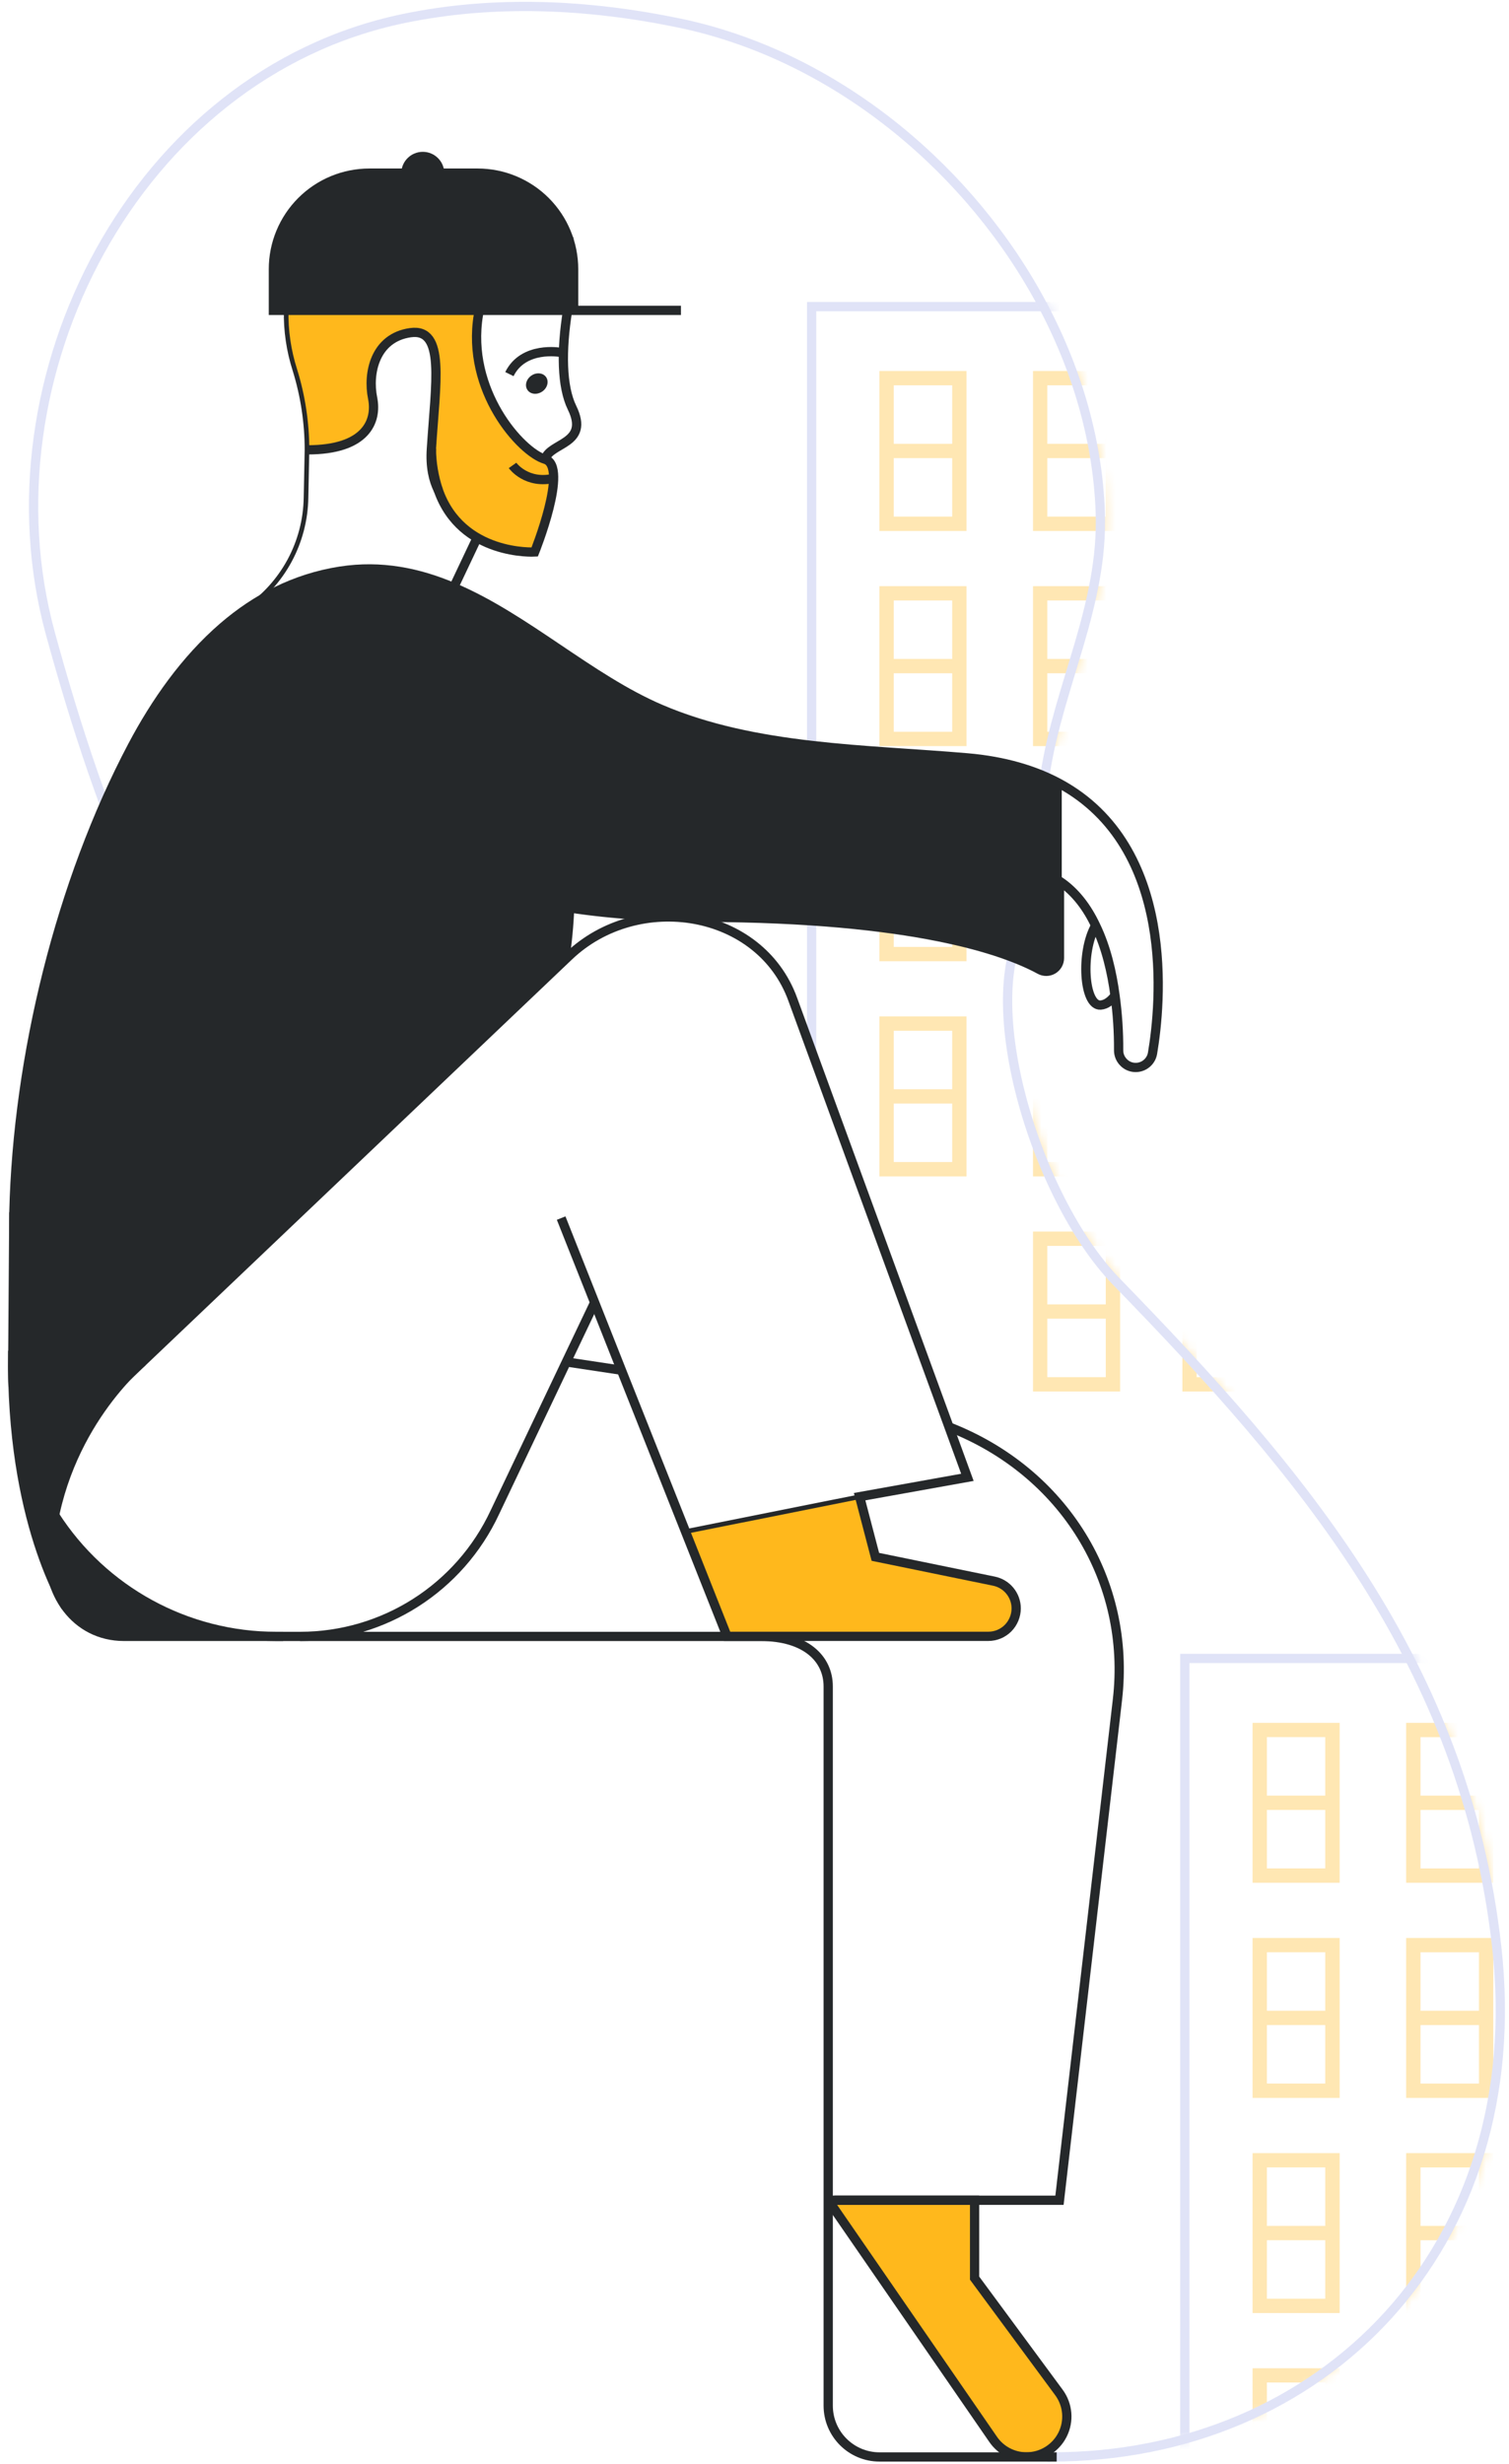 <svg id="sit-man" viewBox="0 0 163 266" fill="none" xmlns="http://www.w3.org/2000/svg">
    <mask id="mask0_2047:8548" style="mask-type:alpha" maskUnits="userSpaceOnUse" x="4" y="0" width="159" height="266">
    <path fill-rule="evenodd" clip-rule="evenodd" d="M16.479 173.469H83.444V265.253H114.14C115.057 265.129 113.226 265.403 114.14 265.253C143.446 265.3 165.922 242.694 162.262 210.184C158.822 179.566 141.253 159.007 121.178 138.362C112.329 129.266 105.688 107.054 111.791 99.008L113.437 83.858L113.49 83.534C115.004 73.832 119.788 65.342 119.444 55.328C119.15 46.999 116.58 38.864 112.497 31.62C104.4 17.27 90.059 5.807 73.912 2.464C64.139 0.444 53.92 -0.047 44.106 2.008C15.23 8.073 -1.517 40.763 6.036 68.382C8.794 78.492 12.072 88.503 16.491 98.014L16.479 173.469Z" fill="white"/>
    </mask>
    <g mask="url(#mask0_2047:8548)">
    <path d="M127.982 339.811V179.046H201.629V360.885" stroke="#E0E3F7"/>
    <path fill-rule="evenodd" clip-rule="evenodd" d="M135.302 193.858V203.266H144.71V185.999H135.302V193.858ZM136.849 187.542H143.152V193.857H136.849V187.542ZM143.152 195.401H136.849V201.716H143.152V195.401Z" fill="#FFE7B3"/>
    <path fill-rule="evenodd" clip-rule="evenodd" d="M151.89 193.858V203.266H161.298V185.999H151.89V193.858ZM153.442 187.546H159.757V193.858H153.442V187.546ZM159.757 195.404H153.442V201.719H159.757V195.404Z" fill="#FFE7B3"/>
    <path fill-rule="evenodd" clip-rule="evenodd" d="M135.302 217.084V226.492H144.71V209.229H135.302V217.084ZM136.849 210.769H143.152V217.084H136.849V210.769ZM143.152 218.628H136.849V224.943H143.152V218.628Z" fill="#FFE7B3"/>
    <path fill-rule="evenodd" clip-rule="evenodd" d="M151.89 217.084V226.492H161.298V209.229H151.89V217.084ZM153.442 210.772H159.757V217.084H153.442V210.772ZM159.757 218.631H153.442V224.946H159.757V218.631Z" fill="#FFE7B3"/>
    <path fill-rule="evenodd" clip-rule="evenodd" d="M135.302 240.31V249.718H144.71V232.454H135.302V240.31ZM136.849 233.994H143.152V240.309H136.849V233.994ZM143.152 241.856H136.849V248.172H143.152V241.856Z" fill="#FFE7B3"/>
    <path fill-rule="evenodd" clip-rule="evenodd" d="M151.89 240.31V249.718H161.298V232.454H151.89V240.31ZM153.442 233.998H159.757V240.31H153.442V233.998ZM159.757 241.859H153.442V248.174H159.757V241.859Z" fill="#FFE7B3"/>
    <path fill-rule="evenodd" clip-rule="evenodd" d="M135.302 263.535V272.943H144.71V255.68H135.302V263.535ZM136.849 257.22H143.152V263.535H136.849V257.22ZM143.152 265.079H136.849V271.394H143.152V265.079Z" fill="#FFE7B3"/>
    <path fill-rule="evenodd" clip-rule="evenodd" d="M151.89 263.535V272.943H161.298V255.68H151.89V263.535ZM153.442 257.226H159.757V263.536H153.442V257.226ZM159.757 265.085H153.442V271.4H159.757V265.085Z" fill="#FFE7B3"/>
    <path d="M87.674 113.522V33.105H161.318V179.052" stroke="#E0E3F7"/>
    <path fill-rule="evenodd" clip-rule="evenodd" d="M94.995 47.916V57.324H104.403V40.055H94.995V47.916ZM96.541 41.601H102.856V47.916H96.541V41.601ZM102.856 49.46H96.541V55.775H102.856V49.46Z" fill="#FFE7B3"/>
    <path fill-rule="evenodd" clip-rule="evenodd" d="M111.585 47.916V57.324H120.993V40.055H111.585V47.916ZM113.128 41.601H119.443V47.916H113.128V41.601ZM119.443 49.46H113.128V55.775H119.443V49.46Z" fill="#FFE7B3"/>
    <path fill-rule="evenodd" clip-rule="evenodd" d="M127.72 47.916V57.324H137.128V40.055H127.72V47.916ZM129.263 41.601H135.578V47.916H129.263V41.601ZM135.578 49.46H129.263V55.775H135.578V49.46Z" fill="#FFE7B3"/>
    <path fill-rule="evenodd" clip-rule="evenodd" d="M142.905 40.055V57.318H152.313V40.055H142.905ZM150.763 55.775H144.451V49.46H150.763V55.775ZM144.451 47.916H150.763V41.601H144.451V47.916Z" fill="#FFE7B3"/>
    <path fill-rule="evenodd" clip-rule="evenodd" d="M94.995 71.143V80.551H104.403V63.284H94.995V71.143ZM96.541 64.827H102.856V71.142H96.541V64.827ZM102.856 72.686H96.541V79.002H102.856V72.686Z" fill="#FFE7B3"/>
    <path fill-rule="evenodd" clip-rule="evenodd" d="M111.585 71.143V80.551H120.993V63.284H111.585V71.143ZM113.128 64.827H119.443V71.142H113.128V64.827ZM119.443 72.686H113.128V79.002H119.443V72.686Z" fill="#FFE7B3"/>
    <path fill-rule="evenodd" clip-rule="evenodd" d="M127.72 71.143V80.551H137.128V63.284H127.72V71.143ZM129.263 64.827H135.578V71.142H129.263V64.827ZM135.578 72.686H129.263V79.002H135.578V72.686Z" fill="#FFE7B3"/>
    <path fill-rule="evenodd" clip-rule="evenodd" d="M142.905 71.143V80.551H152.313V63.284H142.905V71.143ZM144.451 64.827H150.763V71.142H144.451V64.827ZM150.763 72.686H144.451V79.002H150.763V72.686Z" fill="#FFE7B3"/>
    <path fill-rule="evenodd" clip-rule="evenodd" d="M94.995 94.368V103.776H104.403V86.51H94.995V94.368ZM96.541 88.053H102.856V94.368H96.541V88.053ZM102.856 95.915H96.541V102.23H102.856V95.915Z" fill="#FFE7B3"/>
    <path fill-rule="evenodd" clip-rule="evenodd" d="M111.585 94.368V103.776H120.993V86.51H111.585V94.368ZM113.128 88.053H119.443V94.368H113.128V88.053ZM119.443 95.915H113.128V102.23H119.443V95.915Z" fill="#FFE7B3"/>
    <path fill-rule="evenodd" clip-rule="evenodd" d="M127.72 94.368V103.776H137.128V86.51H127.72V94.368ZM129.263 88.053H135.578V94.368H129.263V88.053ZM135.578 95.915H129.263V102.23H135.578V95.915Z" fill="#FFE7B3"/>
    <path fill-rule="evenodd" clip-rule="evenodd" d="M142.905 94.368V103.776H152.313V86.51H142.905V94.368ZM144.451 88.053H150.763V94.368H144.451V88.053ZM150.763 95.915H144.451V102.23H150.763V95.915Z" fill="#FFE7B3"/>
    <path fill-rule="evenodd" clip-rule="evenodd" d="M94.995 117.597V127.005H104.403V109.735H94.995V117.597ZM96.541 111.282H102.856V117.597H96.541V111.282ZM102.856 119.141H96.541V125.456H102.856V119.141Z" fill="#FFE7B3"/>
    <path fill-rule="evenodd" clip-rule="evenodd" d="M111.585 117.597V127.005H120.993V109.735H111.585V117.597ZM113.128 111.282H119.443V117.597H113.128V111.282ZM119.443 119.141H113.128V125.456H119.443V119.141Z" fill="#FFE7B3"/>
    <path fill-rule="evenodd" clip-rule="evenodd" d="M127.72 117.597V127.005H137.128V109.735H127.72V117.597ZM129.263 111.282H135.578V117.597H129.263V111.282ZM135.578 119.141H129.263V125.456H135.578V119.141Z" fill="#FFE7B3"/>
    <path fill-rule="evenodd" clip-rule="evenodd" d="M142.905 117.597V127.005H152.313V109.735H142.905V117.597ZM144.451 111.282H150.763V117.597H144.451V111.282ZM150.763 119.141H144.451V125.456H150.763V119.141Z" fill="#FFE7B3"/>
    <path fill-rule="evenodd" clip-rule="evenodd" d="M111.585 140.822V150.23H120.993V132.961H111.585V140.822ZM113.128 134.508H119.443V140.823H113.128V134.508ZM119.443 142.366H113.128V148.681H119.443V142.366Z" fill="#FFE7B3"/>
    <path fill-rule="evenodd" clip-rule="evenodd" d="M127.72 140.822V150.23H137.128V132.961H127.72V140.822ZM129.263 134.508H135.578V140.823H129.263V134.508ZM135.578 142.366H129.263V148.681H135.578V142.366Z" fill="#FFE7B3"/>
    <path fill-rule="evenodd" clip-rule="evenodd" d="M142.905 140.822V150.23H152.313V132.961H142.905V140.822ZM144.451 134.508H150.763V140.823H144.451V134.508ZM150.763 142.366H144.451V148.681H150.763V142.366Z" fill="#FFE7B3"/>
    </g>
    <path d="M15.891 98.014C11.481 88.494 8.203 78.484 5.436 68.373C-2.117 40.763 14.63 8.074 43.506 2.02C53.317 -0.038 63.539 0.456 73.312 2.476C89.456 5.807 103.8 17.27 111.899 31.62C115.983 38.852 118.564 46.999 118.85 55.328C119.194 65.342 114.41 73.835 112.896 83.534L112.843 83.858" stroke="#E0E3F7"/>
    <path d="M113.54 265.253C114.454 265.13 112.623 265.403 113.54 265.253C142.858 265.3 165.322 242.694 161.674 210.184C158.231 179.567 140.665 159.007 120.587 138.363C111.741 129.266 105.099 107.055 111.2 99.008" stroke="#E0E3F7"/>
    <path d="M1.341 147.845C1.341 148.468 1.361 149.091 1.379 149.703C1.738 160.637 4.334 167.825 5.901 171.221C5.388 169.771 5.211 168.224 5.383 166.696C5.494 165.659 5.657 164.629 5.874 163.609C7.106 157.886 9.901 152.616 13.947 148.386L13.986 148.35C14.524 147.792 14.938 147.415 15.162 147.215L15.262 147.113L15.365 147.03L60.961 103.651C61.245 101.783 61.426 99.902 61.502 98.015C63.795 98.364 66.306 98.629 69.055 98.808C71.216 98.941 73.541 99.017 76.014 99.026C98.743 99.102 108.507 102.613 112.293 104.682C112.735 104.926 113.272 104.918 113.706 104.662C114.14 104.406 114.406 103.94 114.407 103.436V84.588C111.761 83.162 108.498 82.171 104.455 81.821C93.539 80.877 81.547 80.939 71.313 76.553C63.669 73.275 56.769 66.73 48.969 63.425C45.147 61.811 41.148 60.979 36.73 61.661C31.782 62.435 27.616 64.646 24.087 67.677C24.041 67.712 24.002 67.762 23.955 67.797C19.924 71.302 16.741 75.862 14.277 80.527C6.506 95.21 1.879 114.067 1.473 130.875V131.063C1.473 131.819 1.455 132.565 1.455 133.312L1.341 147.845Z" fill="#25282A"/>
    <path d="M29.304 28.839V33.287H61.73V28.839C61.73 28.489 61.712 28.14 61.674 27.793C61.136 22.493 56.669 18.464 51.343 18.473H39.671C36.921 18.471 34.283 19.563 32.339 21.507C30.394 23.452 29.303 26.089 29.304 28.839H29.304Z" fill="#25282A"/>
    <path d="M74.044 165.339L78.536 176.661H106.76C107.558 176.661 108.322 176.344 108.886 175.779C109.448 175.211 109.765 174.444 109.768 173.645C109.764 172.221 108.763 170.994 107.369 170.705L94.553 168.079L92.854 161.582L74.044 165.339Z" fill="#FFB81C"/>
    <path d="M114.387 258.296L105.273 245.948V237.543H90.194C90.055 237.546 89.929 237.623 89.864 237.745C89.799 237.867 89.805 238.014 89.879 238.131L107.284 263.365C108.098 264.545 109.44 265.249 110.874 265.249C112.52 265.25 114.027 264.324 114.77 262.854C115.513 261.384 115.364 259.622 114.387 258.296Z" fill="#FFB81C"/>
    <path d="M31.855 39.94C32.716 42.733 33.155 45.639 33.157 48.563C39.531 48.563 40.731 45.455 40.24 43C39.693 40.272 40.513 36.465 44.318 35.918C48.122 35.371 47.049 41.365 46.596 48.439C46.608 49.961 46.859 51.471 47.34 52.914C48.055 55.091 49.553 56.926 51.544 58.062C53.443 59.113 55.586 59.644 57.756 59.599C57.756 59.599 61.475 50.347 58.88 49.583C56.283 48.818 50.315 42.18 51.674 34.001C51.703 33.821 51.732 33.663 51.771 33.501H30.911C30.864 35.685 31.183 37.861 31.855 39.94Z" fill="#FFB81C"/>
    <path d="M1.494 130.883V131.071C1.494 131.827 1.476 132.573 1.476 133.32L1.373 147.879C1.373 148.493 1.391 149.099 1.409 149.702" stroke="#25282A"/>
    <path d="M5.904 163.593C11.134 171.749 20.161 176.678 29.85 176.67H82.182C87.045 176.67 89.462 179.087 89.462 182.062V259.713C89.462 262.774 91.943 265.255 95.004 265.255H114.14" stroke="#25282A"/>
    <path fill-rule="evenodd" clip-rule="evenodd" d="M114.387 258.296L105.273 245.948V237.543H90.194C90.055 237.546 89.929 237.623 89.864 237.745C89.799 237.867 89.805 238.014 89.879 238.131L107.284 263.365C108.098 264.545 109.44 265.249 110.874 265.249C112.52 265.25 114.027 264.324 114.77 262.854C115.513 261.384 115.364 259.622 114.387 258.296V258.296Z" stroke="#25282A"/>
    <path d="M61.176 147.035L67.135 147.932" stroke="#25282A"/>
    <path d="M102.498 154.05C114.943 158.877 122.196 170.728 120.702 183.523L114.443 237.543H89.453" stroke="#25282A"/>
    <path d="M60.614 131.506L64.231 140.62L67.129 147.938L74.044 165.339L78.537 176.661H106.761C107.558 176.661 108.323 176.344 108.886 175.779C109.448 175.211 109.765 174.444 109.768 173.645C109.765 172.221 108.764 170.994 107.369 170.705L94.554 168.079L92.855 161.582L104.497 159.495L102.507 154.047L85.631 107.889C82.103 98.187 68.917 96.102 61.441 103.223L61.005 103.638L13.76 148.581" stroke="#25282A"/>
    <path d="M32.42 176.67C41.443 176.671 49.649 171.441 53.458 163.261L61.173 147.041L64.231 140.62" stroke="#25282A"/>
    <path d="M38.538 86.927C38.538 86.927 42.137 95.106 61.532 98.022C63.825 98.373 66.343 98.638 69.085 98.816C71.241 98.948 73.56 99.02 76.044 99.034C98.773 99.11 108.536 102.621 112.323 104.69C112.765 104.933 113.302 104.925 113.736 104.669C114.171 104.413 114.438 103.948 114.44 103.444V95.124C116.166 96.276 117.433 97.984 118.347 99.922C119.491 102.274 120.111 104.99 120.443 107.474C120.715 109.436 120.844 111.415 120.832 113.396C120.831 113.884 121.025 114.352 121.37 114.698C121.711 115.05 122.182 115.247 122.672 115.245C123.574 115.247 124.345 114.597 124.495 113.707C125.377 108.503 127.12 91.46 114.44 84.587C111.794 83.161 108.528 82.17 104.485 81.82C93.572 80.876 81.58 80.938 71.343 76.552C63.684 73.273 56.792 66.72 48.999 63.425C45.191 61.81 41.178 60.978 36.759 61.66C31.811 62.434 27.645 64.645 24.117 67.676C20.019 71.204 16.797 75.814 14.304 80.526C6.533 95.209 1.906 114.066 1.5 130.874V131.062C1.5 131.818 1.482 132.564 1.482 133.311" stroke="#25282A"/>
    <path d="M47.373 52.972L47.346 52.914C46.802 51.832 46.464 50.382 46.599 48.442C47.046 41.362 48.137 35.371 44.324 35.917C40.511 36.464 39.696 40.275 40.252 42.997C40.743 45.455 39.549 48.583 33.172 48.565" stroke="#25282A"/>
    <path d="M58.88 49.583C59.383 47.742 63.742 48.001 61.788 44.014C60.673 41.739 60.611 37.861 61.311 33.51" stroke="#25282A"/>
    <path d="M30.912 33.51C30.869 35.69 31.187 37.863 31.852 39.94C32.718 42.733 33.159 45.641 33.161 48.566L33.055 53.714C32.985 58.557 30.548 63.06 26.531 65.767C25.614 66.36 24.757 67.042 23.973 67.802" stroke="#25282A" stroke-width="0.5"/>
    <path d="M46.599 48.442C46.609 49.963 46.861 51.472 47.346 52.914C49.842 60.052 57.754 59.596 57.754 59.596C57.754 59.596 61.479 50.347 58.88 49.583C56.281 48.818 50.316 42.18 51.677 34.001C51.703 33.827 51.739 33.66 51.774 33.501" stroke="#25282A"/>
    <path d="M61.903 28.006H61.953" stroke="#25282A" stroke-width="4.82"/>
    <path d="M74.044 165.348L92.843 161.591" stroke="#25282A" stroke-width="0.5"/>
    <path d="M114.44 95.124V84.587" stroke="#25282A" stroke-width="0.5"/>
    <path d="M118.353 99.916C116.689 102.797 117.077 108.624 118.879 108.51C119.502 108.463 120.023 108.036 120.449 107.472" stroke="#25282A"/>
    <path d="M61.961 33.51V29.065C61.961 26.312 60.867 23.673 58.92 21.727C56.973 19.782 54.332 18.69 51.58 18.692H39.908C37.156 18.69 34.516 19.782 32.57 21.728C30.624 23.673 29.531 26.313 29.532 29.065V33.51H73.556" stroke="#25282A"/>
    <path d="M53.244 33.51C53.449 21.435 46.573 18.968 45.75 18.715C45.697 18.698 45.64 18.698 45.588 18.715C44.765 18.968 37.888 21.435 38.094 33.51" stroke="#25282A"/>
    <path d="M47.993 18.634C47.948 17.383 46.921 16.392 45.669 16.392C44.417 16.392 43.389 17.383 43.345 18.634H47.993Z" fill="#25282A"/>
    <path d="M51.544 58.056L49.004 63.421" stroke="#25282A"/>
    <path d="M60.502 38.037C60.502 38.037 56.536 37.323 55.025 40.389" stroke="#25282A"/>
    <ellipse cx="57.984" cy="41.411" rx="1.223" ry="1.041" transform="rotate(-34.86 57.984 41.411)" fill="#25282A"/>
    <path d="M55.364 50.247C55.364 50.247 56.872 52.373 59.95 51.614" stroke="#25282A"/>
    <path d="M15.385 147.034C15.385 147.034 6.736 154.049 5.41 166.685C4.863 171.898 8.144 176.666 13.386 176.666H30.582" stroke="#25282A"/>
    <path d="M7.115 173.468C7.115 173.468 1.106 164.233 1.376 145.832" stroke="#25282A"/>
    <path d="M60.994 103.649C61.278 101.781 61.457 99.9 61.532 98.013" stroke="#25282A"/>
    <path d="M6.645 164.685C6.645 164.685 6.307 164.052 5.904 164.937C5.501 165.822 3.864 173.131 8.903 175.26C13.942 177.388 24.523 176.174 24.523 176.174C24.523 176.174 12.028 173.522 6.645 164.685Z" fill="#25282A"/>
</svg>
